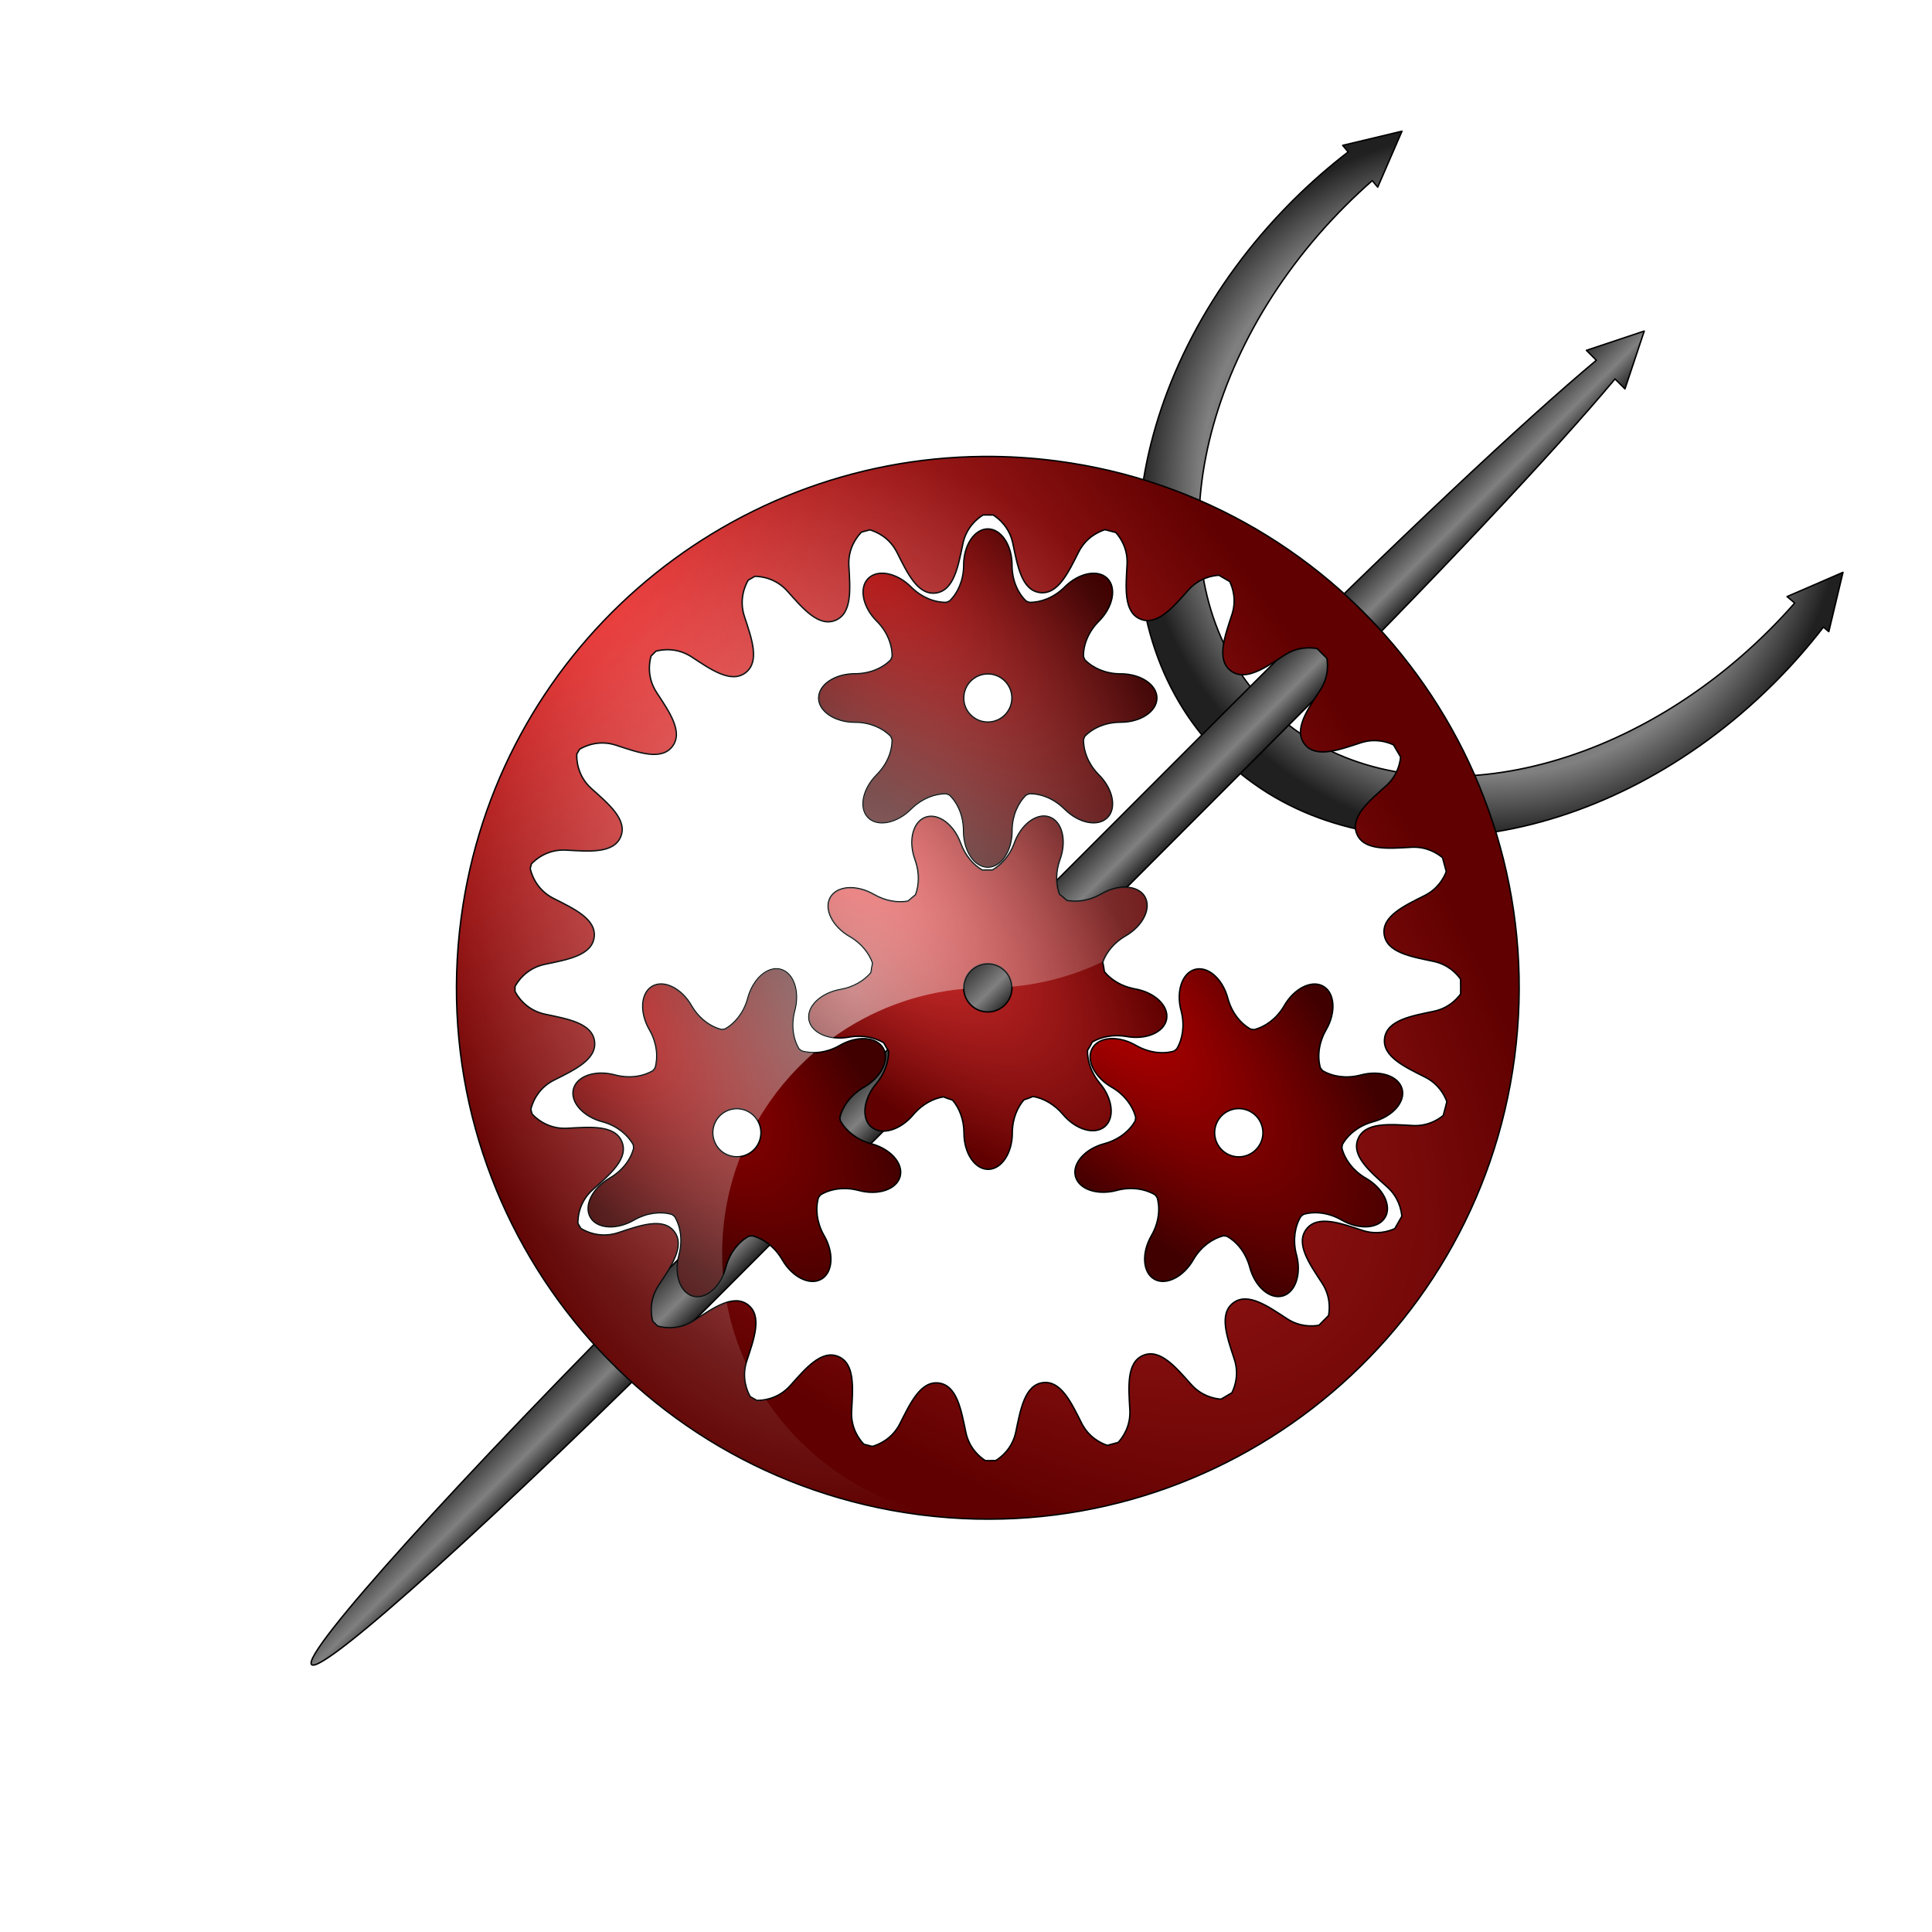 <?xml version="1.0" encoding="UTF-8" standalone="no"?>
<svg
   xmlns:dc="http://purl.org/dc/elements/1.1/"
   xmlns:cc="http://creativecommons.org/ns#"
   xmlns:rdf="http://www.w3.org/1999/02/22-rdf-syntax-ns#"
   xmlns:svg="http://www.w3.org/2000/svg"
   xmlns="http://www.w3.org/2000/svg"
   xmlns:xlink="http://www.w3.org/1999/xlink"
   version="1.0"
   id="svg2"
   height="1417.323"
   width="1417.323">
  <defs
     id="defs4">
    <linearGradient
       id="linearGradient6681">
      <stop
         id="stop6683"
         offset="0"
         style="stop-color:#ffffff;stop-opacity:1;" />
      <stop
         id="stop6685"
         offset="1"
         style="stop-color:#ffffff;stop-opacity:0;" />
    </linearGradient>
    <linearGradient
       id="linearGradient3124">
      <stop
         style="stop-color:#000000;stop-opacity:1;"
         offset="0"
         id="stop3126" />
      <stop
         id="stop3130"
         offset="0.45"
         style="stop-color:#808080;stop-opacity:1;" />
      <stop
         style="stop-color:#202020;stop-opacity:1;"
         offset="1"
         id="stop3128" />
    </linearGradient>
    <linearGradient
       id="linearGradient3090">
      <stop
         id="stop3092"
         offset="0"
         style="stop-color:#000000;stop-opacity:1;" />
      <stop
         style="stop-color:#808080;stop-opacity:1;"
         offset="0.821"
         id="stop3094" />
      <stop
         id="stop3096"
         offset="1"
         style="stop-color:#202020;stop-opacity:1;" />
    </linearGradient>
    <linearGradient
       id="linearGradient3096">
      <stop
         id="stop3098"
         offset="0"
         style="stop-color:#ff4040;stop-opacity:1;" />
      <stop
         id="stop3100"
         offset="1"
         style="stop-color:#600000;stop-opacity:1;" />
    </linearGradient>
    <linearGradient
       id="linearGradient3066">
      <stop
         id="stop3068"
         offset="0"
         style="stop-color:#c00000;stop-opacity:1;" />
      <stop
         id="stop3070"
         offset="1"
         style="stop-color:#400000;stop-opacity:1;" />
    </linearGradient>
    <radialGradient
       r="259.014"
       fy="272.71"
       fx="1028.161"
       cy="272.71"
       cx="1028.161"
       gradientTransform="matrix(1,0,0,1.002,-19.942,-1.698)"
       gradientUnits="userSpaceOnUse"
       id="radialGradient5760"
       xlink:href="#linearGradient3090" />
    <linearGradient
       y2="159.895"
       x2="1102.992"
       y1="198.281"
       x1="1141.378"
       gradientTransform="translate(-19.942,-1.261)"
       gradientUnits="userSpaceOnUse"
       id="linearGradient5762"
       xlink:href="#linearGradient3124" />
    <filter
       color-interpolation-filters="sRGB"
       id="filter3632">
      <feGaussianBlur
         result="result1"
         in="SourceAlpha"
         id="feGaussianBlur3634"
         stdDeviation="16" />
      <feOffset
         result="result2"
         id="feOffset3831"
         dy="16"
         dx="16" />
      <feBlend
         in="SourceGraphic"
         in2="result2"
         id="feBlend3833"
         blend="normal" />
    </filter>
    <radialGradient
       r="389.796"
       fy="34.865"
       fx="34.876"
       cy="34.865"
       cx="34.876"
       gradientTransform="matrix(2.003,2.003,-0.707,0.707,202.28,152.959)"
       gradientUnits="userSpaceOnUse"
       id="radialGradient3648"
       xlink:href="#linearGradient3096" />
    <radialGradient
       r="131.296"
       fy="296.964"
       fx="293.411"
       cy="296.964"
       cx="293.411"
       gradientTransform="matrix(2.008,1.981,-0.693,0.702,122.612,-278.628)"
       gradientUnits="userSpaceOnUse"
       id="radialGradient3650"
       xlink:href="#linearGradient3096" />
    <radialGradient
       r="124.017"
       fy="88.047"
       fx="300.645"
       cy="88.047"
       cx="300.645"
       gradientTransform="matrix(2.009,2.009,-0.707,0.707,-28.365,-365.48)"
       gradientUnits="userSpaceOnUse"
       id="radialGradient3652"
       xlink:href="#linearGradient3066" />
    <radialGradient
       r="120.195"
       fy="411.304"
       fx="120.885"
       cy="411.304"
       cx="120.885"
       gradientTransform="matrix(2,2,-0.707,0.707,382.55,91.297)"
       gradientUnits="userSpaceOnUse"
       id="radialGradient3654"
       xlink:href="#linearGradient3066" />
    <radialGradient
       r="120.199"
       fy="410.765"
       fx="488.585"
       cy="410.765"
       cx="488.585"
       gradientTransform="matrix(2.009,2.009,-0.707,0.707,10.149,-648.587)"
       gradientUnits="userSpaceOnUse"
       id="radialGradient3656"
       xlink:href="#linearGradient3066" />
    <radialGradient
       r="290.749"
       fy="637.772"
       fx="538.751"
       cy="637.772"
       cx="538.751"
       gradientTransform="matrix(1,0,0,1.341,0,-217.252)"
       gradientUnits="userSpaceOnUse"
       id="radialGradient3658"
       xlink:href="#linearGradient6681" />
  </defs>
  <g
     transform="translate(70.866,70.866)"
     id="layer1">
    <g
       style="filter:url(#filter3632)"
       transform="translate(-1.584,-3.13)"
       id="g5756">
      <path
         style="fill:url(#radialGradient5760);fill-opacity:1;fill-rule:nonzero;stroke:#000000;stroke-width:1.063;stroke-linecap:round;stroke-linejoin:round;stroke-miterlimit:4;stroke-opacity:1;stroke-dasharray:none"
         d="m 825.034,483.983 c 99.987,80.925 269.441,54.001 389.881,-65.275 0.495,-0.491 0.987,-0.987 1.48,-1.48 0.489,-0.489 0.973,-0.968 1.458,-1.458 12.536,-12.657 24.038,-25.863 34.516,-39.465 l 3.955,3.337 10.408,-43.509 -41.034,17.788 5.613,4.729 c -5.871,6.695 -12.023,13.26 -18.451,19.689 -110.6,110.6 -263.688,139.356 -352.692,69.849 l -28.284,-28.284 c -69.507,-89.004 -40.751,-242.092 69.849,-352.692 6.421,-6.421 12.979,-12.564 19.666,-18.429 l 4.022,4.773 17.788,-41.034 -43.487,10.386 4.022,4.817 c -13.594,10.472 -26.794,21.965 -39.443,34.493 -0.49,0.486 -0.97,0.97 -1.458,1.458 -0.495,0.496 -0.988,0.983 -1.48,1.48 -119.554,120.726 -146.308,290.718 -64.678,390.61 l 28.351,28.218 z"
         id="path4917" />
      <path
         id="path1339"
         d="m 143.405,1137.505 c 8.724,6.804 138.194,-110.087 289.825,-261.718 3.568,-3.568 7.123,-7.109 10.651,-10.651 L 860.168,448.186 c 106.072,-106.103 195.536,-201.447 239.334,-253.918 l 7.292,7.292 14.142,-42.426 -42.426,14.142 7.292,7.292 c -52.471,43.797 -147.814,133.262 -253.918,239.333 l -416.287,416.95 -10.651,10.651 c -152.226,152.226 -269.436,282.107 -261.63,289.914 0.023,0.023 0.044,0.045 0.066,0.066 0.004,0 0.018,0.019 0.022,0.022 z"
         style="fill:url(#linearGradient5762);fill-opacity:1;stroke:#000000;stroke-width:1.063;stroke-linecap:round;stroke-linejoin:round;stroke-miterlimit:4;stroke-opacity:1;stroke-dasharray:none" />
    </g>
    <g
       style="filter:url(#filter3632)"
       id="g3638">
      <path
         style="fill:url(#radialGradient3648);fill-opacity:1;fill-rule:nonzero;stroke:#000000;stroke-width:1.063;stroke-linecap:round;stroke-linejoin:round;stroke-miterlimit:4;stroke-opacity:1;stroke-dasharray:none"
         d="m 634.192,248.005 c -191.232,1.583 -357.143,143.96 -382.812,338.938 -28.083,213.309 122.254,409.199 335.562,437.281 0.833,0.11 1.636,0.208 2.469,0.312 212.338,26.586 406.84,-123.368 434.812,-335.844 28.083,-213.309 -122.222,-409.261 -335.531,-437.344 -18.331,-2.413 -36.521,-3.493 -54.5,-3.344 z m 1.375,42.906 c 0.747,-0.005 1.471,0 2.219,0 1.338,0 2.666,0.016 4,0.031 4.21,2.698 11.93,9.072 14.375,20.781 3.424,16.4 6.449,34.339 19.781,36.094 13.332,1.755 20.944,-14.795 28.5,-29.75 5.425,-10.737 14.605,-14.881 19.344,-16.375 2.665,0.68 5.329,1.352 7.969,2.094 0.007,0.008 -0.007,0.024 0,0.031 3.399,3.835 8.869,11.863 8.219,23.469 -0.938,16.727 -2.673,34.854 9.75,40 12.423,5.146 24.081,-8.854 35.25,-21.344 7.725,-8.638 17.219,-10.491 22.344,-10.812 0.008,0.004 0.023,-0.004 0.031,0 2.671,1.501 5.31,3.056 7.938,4.625 2.259,4.737 5.092,13.647 1.594,24.281 -5.235,15.915 -11.574,32.97 -0.906,41.156 10.668,8.186 25.542,-2.327 39.562,-11.5 9.373,-6.133 18.687,-5.705 23.844,-4.75 0.011,0.002 0.021,-0.002 0.031,0 2.412,2.342 4.782,4.715 7.125,7.125 0.881,5.247 1.061,14.276 -4.875,23.344 -9.176,14.018 -19.717,28.863 -11.531,39.531 8.186,10.668 25.27,4.357 41.188,-0.875 10.506,-3.453 19.312,-0.741 24.094,1.5 0.008,0.004 0.023,-0.004 0.031,0 1.772,2.951 3.501,5.93 5.188,8.938 0.004,0.008 -0.004,0.023 0,0.031 -0.529,5.314 -2.711,13.998 -10.719,21.156 -12.491,11.165 -26.521,22.795 -21.375,35.219 5.146,12.423 23.302,10.715 40.031,9.781 10.964,-0.612 18.752,4.225 22.812,7.625 0.969,3.389 1.882,6.788 2.75,10.219 0.002,0.01 -0.002,0.021 0,0.031 -1.918,5.002 -6.293,12.709 -15.781,17.5 -14.955,7.552 -31.536,15.137 -29.781,28.469 1.755,13.332 19.724,16.416 36.125,19.844 10.604,2.216 16.85,8.728 19.938,13.062 0.038,2.11 0.062,4.224 0.062,6.344 0,1.527 -0.011,3.04 -0.031,4.562 -3.177,4.328 -9.386,10.537 -19.688,12.688 -16.4,3.424 -34.339,6.481 -36.094,19.812 -1.755,13.332 14.795,20.944 29.75,28.5 9.765,4.933 14.106,12.96 15.938,17.938 -0.848,3.427 -1.738,6.832 -2.688,10.219 -4.146,3.378 -11.804,7.941 -22.469,7.344 -16.727,-0.938 -34.854,-2.642 -40,9.781 -5.146,12.423 8.854,24.05 21.344,35.219 8.207,7.339 10.315,16.293 10.781,21.562 -1.688,3.05 -3.412,6.07 -5.188,9.062 -4.873,2.197 -13.5,4.664 -23.688,1.312 -15.915,-5.235 -32.97,-11.574 -41.156,-0.906 -8.186,10.668 2.327,25.511 11.5,39.531 6.092,9.311 5.722,18.599 4.781,23.781 -0.002,0.011 0.002,0.021 0,0.031 -2.333,2.425 -4.692,4.799 -7.094,7.156 -0.005,0.005 -0.026,-0.005 -0.031,0 -5.24,0.893 -14.283,1.139 -23.375,-4.812 -14.018,-9.176 -28.863,-19.717 -39.531,-11.531 -10.668,8.186 -4.357,25.27 0.875,41.188 3.604,10.965 0.501,20.074 -1.781,24.688 -2.637,1.593 -5.287,3.163 -7.969,4.688 -5.22,-0.401 -14.38,-2.397 -21.875,-10.781 -11.165,-12.491 -22.764,-26.521 -35.188,-21.375 -12.423,5.146 -10.746,23.271 -9.812,40 0.672,12.03 -5.21,20.218 -8.562,23.875 -2.632,0.754 -5.28,1.463 -7.938,2.156 -0.01,0.003 -0.022,-0.003 -0.031,0 -4.855,-1.621 -13.596,-5.858 -18.844,-16.25 -7.552,-14.955 -15.137,-31.505 -28.469,-29.75 -13.332,1.755 -16.385,19.724 -19.812,36.125 -2.524,12.076 -10.647,18.487 -14.75,21.031 -1.935,0.032 -3.87,0.062 -5.812,0.062 -0.592,0 -1.19,0.003 -1.781,0 -4.201,-2.695 -11.897,-9.093 -14.344,-20.812 -3.424,-16.4 -6.481,-34.37 -19.812,-36.125 -13.332,-1.755 -20.944,14.795 -28.5,29.75 -5.835,11.55 -15.986,15.544 -20.312,16.75 -2.082,-0.523 -4.152,-1.064 -6.219,-1.625 -0.01,-0.01 -0.022,-0.021 -0.031,-0.031 -3.263,-3.432 -9.638,-11.811 -8.938,-24.312 0.937,-16.727 2.642,-34.854 -9.781,-40 -12.423,-5.146 -24.05,8.886 -35.219,21.375 -9.002,10.067 -20.436,10.896 -24.531,10.844 -1.617,-0.908 -3.243,-1.817 -4.844,-2.75 -0.006,-0.011 -0.025,-0.02 -0.031,-0.031 -2.22,-3.939 -6.56,-13.908 -2.531,-26.156 5.235,-15.915 11.606,-33.002 0.938,-41.188 -10.668,-8.186 -25.542,2.358 -39.562,11.531 -11.585,7.58 -23.123,5.135 -26.781,4.062 -0.005,-0.005 -0.026,0.005 -0.031,0 -1.198,-1.171 -2.381,-2.375 -3.562,-3.562 -1.12,-4.153 -3.024,-15.186 4.219,-26.25 9.176,-14.018 19.717,-28.863 11.531,-39.531 -8.186,-10.668 -25.27,-4.326 -41.188,0.906 -13.679,4.496 -24.508,-1.455 -27.281,-3.219 -0.007,-0.012 -0.024,-0.019 -0.031,-0.031 -0.708,-1.194 -1.431,-2.39 -2.125,-3.594 -0.094,-3.811 0.526,-15.559 10.844,-24.781 12.491,-11.165 26.521,-22.795 21.375,-35.219 -5.146,-12.423 -23.271,-10.746 -40,-9.812 -15.161,0.846 -24.242,-8.703 -25.812,-10.5 -0.009,-0.01 -0.023,-0.021 -0.031,-0.031 -0.311,-1.124 -0.607,-2.246 -0.906,-3.375 0.77,-3.376 4.275,-15.027 16.969,-21.438 14.955,-7.552 31.505,-15.137 29.75,-28.469 -1.755,-13.332 -19.724,-16.416 -36.125,-19.844 -14.771,-3.087 -21.08,-14.536 -22.188,-16.781 -0.007,-0.883 0,-1.771 0,-2.656 0,-0.325 -9e-4,-0.644 0,-0.969 1.667,-3.133 8.069,-13.392 21.906,-16.281 16.4,-3.424 34.37,-6.449 36.125,-19.781 1.755,-13.332 -14.795,-20.944 -29.75,-28.5 -13.553,-6.847 -16.662,-19.658 -17.125,-22 0.296,-1.137 0.599,-2.273 0.906,-3.406 2.324,-2.505 11.193,-10.892 25.438,-10.094 16.727,0.938 34.854,2.642 40,-9.781 5.146,-12.423 -8.886,-24.081 -21.375,-35.25 -10.965,-9.805 -10.971,-22.461 -10.812,-25.406 0.679,-1.191 1.37,-2.381 2.062,-3.562 0.003,-0.005 0.029,0.005 0.031,0 3.349,-2.024 13.777,-7.225 26.812,-2.938 15.915,5.235 33.002,11.574 41.188,0.906 8.186,-10.668 -2.358,-25.542 -11.531,-39.562 -7.597,-11.611 -5.131,-23.157 -4.062,-26.781 1.176,-1.194 2.369,-2.386 3.562,-3.562 4.153,-1.12 15.186,-3.024 26.25,4.219 14.018,9.176 28.863,19.717 39.531,11.531 10.668,-8.186 4.357,-25.27 -0.875,-41.188 -4.21,-12.808 0.725,-23.119 2.812,-26.656 1.612,-0.95 3.246,-1.888 4.875,-2.812 4.5,0.043 15.297,1.243 23.906,10.875 11.165,12.491 22.795,26.521 35.219,21.375 12.423,-5.146 10.746,-23.302 9.812,-40.031 -0.723,-12.95 6.144,-21.47 9.281,-24.656 2.055,-0.569 4.118,-1.124 6.188,-1.656 4.55,1.338 14.238,5.368 19.875,16.531 7.552,14.955 15.137,31.536 28.469,29.781 13.332,-1.755 16.416,-19.724 19.844,-36.125 2.531,-12.108 10.689,-18.532 14.781,-21.062 0.008,-0.005 0.023,0.005 0.031,0 0.429,-0.004 0.852,-0.029 1.281,-0.031 z"
         id="path4055" />
      <path
         style="fill:url(#radialGradient3650);fill-opacity:1;fill-rule:nonzero;stroke:#000000;stroke-width:1.063;stroke-linecap:round;stroke-linejoin:round;stroke-miterlimit:4;stroke-opacity:1;stroke-dasharray:none"
         d="m 678.036,511.88 c -8.012,0.536 -16.531,8.291 -20.656,19.625 -0.02,0.054 -0.341,0.961 -0.344,0.969 -3.357,8.561 -9.235,15.224 -15.969,19 -1.668,-0.063 -3.34,-0.065 -5,-0.031 -0.739,0.015 -1.482,0.059 -2.219,0.094 -0.007,-0.004 -0.024,0.004 -0.031,0 -6.817,-3.908 -12.671,-10.813 -15.938,-19.625 -0.009,-0.026 -0.075,-0.199 -0.094,-0.25 -5.017,-13.784 -16.56,-22.251 -25.75,-18.906 -0.108,0.039 -0.206,0.083 -0.312,0.125 -8.947,3.549 -12.208,17.284 -7.25,30.906 0.02,0.054 0.341,0.961 0.344,0.969 2.937,8.731 2.745,17.616 0,24.844 -0.003,0.008 0.003,0.024 0,0.031 -1.887,1.464 -3.733,3.002 -5.5,4.625 -7.739,1.395 -16.668,-0.095 -24.844,-4.75 -0.024,-0.014 -0.172,-0.098 -0.219,-0.125 -12.703,-7.334 -26.985,-6.438 -31.875,2.031 -0.057,0.099 -0.133,0.212 -0.188,0.312 -4.573,8.47 1.79,21.096 14.344,28.344 0.05,0.029 0.868,0.496 0.875,0.5 7.862,4.801 13.426,11.761 15.969,19.062 -0.509,2.353 -0.912,4.706 -1.219,7.062 -0.002,0.012 -0.03,0.019 -0.031,0.031 -5.033,6.029 -12.822,10.626 -22.062,12.312 -0.028,0.005 -0.197,0.022 -0.25,0.031 -14.445,2.547 -24.792,12.432 -23.094,22.062 0.02,0.113 0.008,0.232 0.031,0.344 1.941,9.428 14.943,15.017 29.219,12.5 0.056,-0.01 0.992,-0.186 1,-0.188 9.109,-1.376 17.828,0.385 24.469,4.344 1.117,2.117 2.335,4.199 3.625,6.219 0.03,7.864 -2.996,16.413 -9,23.656 -0.018,0.021 -0.153,0.146 -0.188,0.188 -9.429,11.236 -10.992,25.464 -3.5,31.75 0.088,0.074 0.192,0.148 0.281,0.219 7.547,5.974 21.057,1.917 30.375,-9.188 0.037,-0.044 0.651,-0.775 0.656,-0.781 6.093,-6.909 13.899,-11.17 21.531,-12.406 0.996,0.405 2.012,0.785 3.031,1.156 1.244,0.453 2.5,0.858 3.75,1.25 0.003,8.8e-4 -0.003,0.03 0,0.031 5.069,6.004 8.256,14.477 8.312,23.875 -1.9e-4,0.028 0,0.227 0,0.281 -2e-5,14.668 7.939,26.562 17.719,26.562 0.115,3e-5 0.23,0.003 0.344,0 9.621,-0.274 17.375,-12.066 17.375,-26.562 -2e-5,-0.057 2e-4,-1.023 0,-1.031 0.227,-9.226 3.464,-17.52 8.531,-23.375 2.264,-0.732 4.494,-1.555 6.688,-2.469 0.011,0.002 0.02,-0.002 0.031,0 7.75,1.336 15.629,5.798 21.719,12.969 0.018,0.022 0.153,0.146 0.188,0.188 9.429,11.237 23.165,15.255 30.656,8.969 0.088,-0.074 0.165,-0.143 0.25,-0.219 7.194,-6.395 5.537,-20.395 -3.781,-31.5 -0.037,-0.044 -0.651,-0.806 -0.656,-0.812 -5.738,-7.19 -8.568,-15.591 -8.469,-23.312 1.5e-4,-0.011 -1.6e-4,-0.02 0,-0.031 1.266,-2.017 2.454,-4.106 3.562,-6.25 0.002,-0.004 0.029,0.004 0.031,0 6.792,-3.948 15.674,-5.608 24.938,-4.031 0.028,0.005 0.228,0.053 0.281,0.062 14.445,2.547 27.552,-3.213 29.25,-12.844 0.02,-0.113 0.015,-0.231 0.031,-0.344 1.4,-9.523 -8.88,-19.201 -23.156,-21.719 -0.056,-0.01 -0.992,-0.186 -1,-0.188 -9.03,-1.822 -16.613,-6.446 -21.5,-12.438 -0.009,-0.011 -0.023,-0.021 -0.031,-0.031 -0.33,-2.363 -0.728,-4.713 -1.25,-7.031 -0.002,-0.01 0.002,-0.021 0,-0.031 2.661,-7.4 8.412,-14.373 16.531,-19.125 0.025,-0.014 0.172,-0.098 0.219,-0.125 12.703,-7.334 19.046,-20.156 14.156,-28.625 -0.057,-0.099 -0.096,-0.215 -0.156,-0.312 -5.048,-8.195 -19.165,-8.998 -31.719,-1.75 -0.05,0.029 -0.868,0.496 -0.875,0.5 -8.089,4.409 -16.874,5.761 -24.469,4.312 -1.771,-1.605 -3.616,-3.131 -5.531,-4.594 -0.005,-0.004 0.005,-0.028 0,-0.031 -2.718,-7.38 -2.79,-16.422 0.375,-25.281 0.01,-0.026 0.075,-0.199 0.094,-0.25 5.017,-13.784 1.627,-27.686 -7.562,-31.031 -0.108,-0.039 -0.235,-0.089 -0.344,-0.125 -1.534,-0.509 -3.133,-0.702 -4.75,-0.594 z m -41.031,108.188 c 0.149,-0.007 0.287,0.003 0.438,0 0.114,-0.002 0.229,0 0.344,0 9.78,-1e-5 17.719,7.939 17.719,17.719 10e-6,9.78 -7.939,17.719 -17.719,17.719 -9.78,10e-6 -17.719,-7.939 -17.719,-17.719 -1e-5,-9.514 7.525,-17.304 16.938,-17.719 z"
         id="path1415" />
      <path
         style="fill:url(#radialGradient3652);fill-opacity:1;fill-rule:nonzero;stroke:#000000;stroke-width:1.063;stroke-linecap:round;stroke-linejoin:round;stroke-miterlimit:4;stroke-opacity:1;stroke-dasharray:none"
         d="m 513.777,425.74 c 0.451,9.517 12.211,17.156 26.594,17.156 0.057,0 1.023,2.1e-4 1.031,10e-6 10.269,0.252 19.37,4.264 25.25,10.344 0.01,0.011 0.021,0.021 0.031,0.031 0.312,0.789 0.631,1.568 0.969,2.344 0.162,8.686 -3.666,18.202 -11.125,25.75 -0.02,0.02 -0.118,0.149 -0.156,0.187 -10.372,10.372 -13.196,24.397 -6.281,31.313 0.081,0.081 0.167,0.172 0.25,0.25 6.997,6.609 20.812,3.75 31.063,-6.5 0.041,-0.041 0.744,-0.713 0.75,-0.719 7.465,-7.107 16.77,-10.73 25.25,-10.562 0.776,0.337 1.554,0.657 2.344,0.969 6.247,6.028 10.249,15.46 10.313,26.062 -1.7e-4,0.028 10e-6,0.227 0,0.281 10e-6,14.668 7.939,26.562 17.719,26.562 0.115,0 0.23,0.003 0.344,0 9.621,-0.274 17.375,-12.066 17.375,-26.562 0,-0.057 2.2e-4,-1.023 10e-6,-1.031 0.253,-10.31 4.286,-19.466 10.406,-25.344 0.764,-0.303 1.53,-0.611 2.281,-0.938 8.695,-0.173 18.223,3.656 25.781,11.125 0.02,0.02 0.149,0.149 0.188,0.187 10.372,10.372 24.397,13.165 31.312,6.25 0.081,-0.081 0.172,-0.167 0.25,-0.25 6.609,-6.997 3.75,-20.812 -6.5,-31.062 -0.041,-0.041 -0.713,-0.744 -0.719,-0.75 -7.115,-7.473 -10.738,-16.793 -10.562,-25.281 0.329,-0.759 0.632,-1.509 0.937,-2.281 6.027,-6.266 15.473,-10.28 26.094,-10.344 0.028,1.6e-4 0.227,-1e-5 0.281,-1e-5 14.668,1e-5 26.562,-7.939 26.562,-17.719 0,-0.115 0.003,-0.23 0,-0.344 -0.275,-9.621 -12.066,-17.375 -26.562,-17.375 -0.057,2e-5 -1.023,-1.7e-4 -1.031,2e-5 -10.31,-0.253 -19.466,-4.286 -25.344,-10.406 -0.302,-0.764 -0.611,-1.53 -0.937,-2.281 -0.173,-8.695 3.656,-18.223 11.125,-25.781 0.02,-0.02 0.149,-0.149 0.188,-0.187 10.372,-10.372 13.165,-24.397 6.25,-31.313 -0.081,-0.081 -0.167,-0.172 -0.25,-0.25 -6.997,-6.609 -20.812,-3.75 -31.062,6.5 -0.041,0.041 -0.713,0.713 -0.719,0.719 -7.469,7.111 -16.797,10.734 -25.281,10.563 -0.752,-0.326 -1.517,-0.635 -2.281,-0.938 -6.271,-6.026 -10.312,-15.468 -10.375,-26.094 1.6e-4,-0.028 -10e-6,-0.227 0,-0.281 1e-5,-14.668 -7.939,-26.562 -17.719,-26.563 -0.115,10e-6 -0.23,-0.003 -0.344,2e-5 -9.621,0.275 -17.375,12.066 -17.375,26.562 -10e-6,0.057 -2e-4,1.023 0,1.031 -0.253,10.31 -4.286,19.466 -10.406,25.344 -0.762,0.302 -1.5,0.612 -2.25,0.938 -8.699,0.178 -18.25,-3.652 -25.812,-11.125 -0.02,-0.02 -0.149,-0.149 -0.188,-0.187 -10.372,-10.372 -24.397,-13.165 -31.312,-6.25 -0.081,0.081 -0.172,0.167 -0.25,0.25 -6.609,6.997 -3.75,20.812 6.5,31.062 0.041,0.041 0.744,0.744 0.75,0.75 7.107,7.465 10.698,16.77 10.531,25.25 -0.33,0.761 -0.631,1.539 -0.938,2.313 -6.027,6.266 -15.473,10.28 -26.094,10.344 -0.028,-1.6e-4 -0.196,0 -0.25,0 -14.668,2e-5 -26.594,7.939 -26.594,17.719 -2e-5,0.115 -0.003,0.23 0,0.344 0.002,0.075 -0.004,0.144 0,0.219 z m 106.312,0.594 c -0.005,-0.073 0.004,-0.146 10e-6,-0.219 -0.015,-0.302 0,-0.632 -10e-6,-0.937 0,-9.78 7.939,-17.719 17.719,-17.719 9.78,0 17.719,7.939 17.719,17.719 3e-5,9.78 -7.939,17.719 -17.719,17.719 -9.4,-10e-6 -17.135,-7.309 -17.719,-16.563 z"
         id="path1338" />
      <path
         id="path1409"
         d="m 346.552,806.58 c 5.149,8.017 19.153,8.752 31.609,1.561 0.05,-0.029 0.886,-0.511 0.893,-0.516 9.019,-4.916 18.907,-5.992 27.039,-3.667 0.014,0.004 0.029,0.007 0.043,0.011 0.665,0.527 1.33,1.042 2.011,1.545 4.483,7.441 5.926,17.596 3.24,27.863 -0.007,0.027 -0.028,0.188 -0.042,0.24 -3.796,14.168 0.77,27.727 10.217,30.258 0.111,0.03 0.23,0.065 0.342,0.091 9.365,2.225 19.899,-7.158 23.651,-21.16 0.015,-0.055 0.288,-0.99 0.29,-0.997 2.912,-9.887 9.158,-17.677 16.586,-21.772 0.841,-0.096 1.674,-0.208 2.514,-0.333 8.424,2.097 16.606,8.265 21.962,17.415 0.014,0.025 0.114,0.197 0.141,0.244 7.334,12.703 20.157,19.034 28.626,14.144 0.099,-0.057 0.201,-0.112 0.298,-0.172 8.195,-5.048 9.014,-19.137 1.766,-31.691 -0.029,-0.05 -0.511,-0.886 -0.516,-0.893 -4.935,-9.055 -6.021,-19.001 -3.66,-27.151 0.51,-0.644 1.019,-1.294 1.507,-1.953 7.444,-4.497 17.61,-5.945 27.89,-3.256 0.027,0.007 0.204,0.055 0.256,0.069 14.168,3.796 27.711,-0.797 30.242,-10.244 0.03,-0.111 0.065,-0.23 0.091,-0.342 2.225,-9.365 -7.158,-19.899 -21.16,-23.651 -0.055,-0.015 -0.99,-0.288 -0.997,-0.29 -9.898,-2.915 -17.696,-9.174 -21.788,-16.613 -0.094,-0.822 -0.207,-1.623 -0.329,-2.444 2.086,-8.439 8.26,-16.64 17.426,-22.005 0.025,-0.014 0.197,-0.114 0.244,-0.141 12.703,-7.334 19.034,-20.157 14.144,-28.626 -0.057,-0.099 -0.112,-0.201 -0.172,-0.298 -5.048,-8.195 -19.137,-9.014 -31.691,-1.766 -0.05,0.029 -0.886,0.511 -0.893,0.516 -9.055,4.935 -19.001,6.021 -27.151,3.66 -0.644,-0.51 -1.294,-1.019 -1.953,-1.507 -4.497,-7.444 -5.945,-17.61 -3.256,-27.89 0.007,-0.027 0.055,-0.204 0.069,-0.256 3.796,-14.168 -0.797,-27.711 -10.244,-30.242 -0.111,-0.03 -0.23,-0.065 -0.342,-0.091 -9.365,-2.225 -19.899,7.158 -23.651,21.16 -0.015,0.055 -0.261,0.974 -0.263,0.982 -2.913,9.893 -9.18,17.695 -16.613,21.788 -0.814,0.093 -1.632,0.209 -2.444,0.329 -8.444,-2.083 -16.664,-8.24 -22.032,-17.41 -0.014,-0.025 -0.114,-0.197 -0.141,-0.244 -7.334,-12.703 -20.157,-19.034 -28.626,-14.144 -0.099,0.057 -0.201,0.112 -0.298,0.172 -8.195,5.048 -9.014,19.137 -1.766,31.691 0.029,0.05 0.511,0.886 0.516,0.893 4.935,9.055 6.021,19.001 3.66,27.151 -0.509,0.642 -0.993,1.28 -1.48,1.937 -7.445,4.503 -17.631,5.962 -27.917,3.272 -0.027,-0.007 -0.204,-0.055 -0.256,-0.069 -14.168,-3.796 -27.711,0.797 -30.242,10.244 -0.03,0.111 -0.065,0.23 -0.091,0.342 -2.225,9.365 7.158,19.899 21.16,23.651 0.055,0.015 1.017,0.273 1.025,0.275 9.887,2.912 17.65,9.174 21.745,16.602 0.094,0.824 0.223,1.649 0.344,2.471 -2.086,8.439 -8.26,16.64 -17.426,22.005 -0.025,0.014 -0.17,0.098 -0.216,0.125 -12.703,7.334 -19.061,20.172 -14.171,28.642 0.057,0.099 0.112,0.201 0.172,0.298 0.039,0.064 0.069,0.126 0.109,0.189 z m 92.366,-52.642 c -0.04,-0.061 -0.07,-0.128 -0.109,-0.189 -0.164,-0.254 -0.316,-0.547 -0.469,-0.812 -4.89,-8.469 -1.984,-19.314 6.486,-24.204 8.469,-4.89 19.314,-1.984 24.204,6.486 4.89,8.469 1.984,19.314 -6.486,24.204 -8.141,4.7 -18.494,2.237 -23.626,-5.484 z"
         style="fill:url(#radialGradient3654);fill-opacity:1;fill-rule:nonzero;stroke:#000000;stroke-width:1.063;stroke-linecap:round;stroke-linejoin:round;stroke-miterlimit:4;stroke-opacity:1;stroke-dasharray:none" />
      <path
         style="fill:url(#radialGradient3656);fill-opacity:1;fill-rule:nonzero;stroke:#000000;stroke-width:1.063;stroke-linecap:round;stroke-linejoin:round;stroke-miterlimit:4;stroke-opacity:1;stroke-dasharray:none"
         d="m 929.589,805.628 c 4.368,-8.467 -1.997,-20.963 -14.453,-28.155 -0.05,-0.029 -0.886,-0.512 -0.893,-0.516 -8.767,-5.353 -14.643,-13.378 -16.695,-21.583 -0.004,-0.014 -0.008,-0.028 -0.011,-0.043 0.124,-0.84 0.237,-1.673 0.333,-2.514 4.203,-7.603 12.276,-13.93 22.51,-16.738 0.027,-0.007 0.177,-0.07 0.229,-0.084 14.168,-3.796 23.627,-14.53 21.096,-23.977 -0.03,-0.111 -0.059,-0.232 -0.091,-0.342 -2.755,-9.223 -16.149,-13.654 -30.151,-9.902 -0.055,0.015 -1.001,0.245 -1.009,0.247 -10.018,2.422 -19.888,0.907 -27.148,-3.478 -0.504,-0.68 -1.018,-1.346 -1.545,-2.011 -2.396,-8.344 -1.146,-18.514 4.1,-27.727 0.014,-0.024 0.114,-0.197 0.141,-0.244 7.334,-12.703 6.406,-26.973 -2.064,-31.863 -0.099,-0.057 -0.197,-0.118 -0.298,-0.172 -8.47,-4.573 -21.08,1.762 -28.328,14.316 -0.029,0.05 -0.512,0.886 -0.516,0.893 -5.374,8.802 -13.445,14.715 -21.684,16.745 -0.813,-0.12 -1.63,-0.236 -2.444,-0.329 -7.617,-4.198 -13.953,-12.278 -16.765,-22.525 -0.007,-0.027 -0.055,-0.204 -0.069,-0.256 -3.796,-14.168 -14.546,-23.6 -23.992,-21.069 -0.111,0.03 -0.232,0.059 -0.342,0.091 -9.223,2.755 -13.654,16.149 -9.902,30.151 0.015,0.055 0.245,1.001 0.247,1.009 2.425,10.03 0.903,19.913 -3.493,27.175 -0.665,0.493 -1.302,0.991 -1.953,1.507 -8.352,2.413 -18.54,1.166 -27.77,-4.089 -0.024,-0.014 -0.197,-0.114 -0.244,-0.141 -12.703,-7.334 -26.973,-6.406 -31.863,2.064 -0.057,0.099 -0.118,0.197 -0.172,0.298 -4.573,8.47 1.762,21.08 14.316,28.328 0.05,0.029 0.886,0.512 0.893,0.516 8.802,5.374 14.715,13.445 16.745,21.684 -0.12,0.813 -0.235,1.63 -0.329,2.444 -4.198,7.617 -12.278,13.953 -22.525,16.765 -0.027,0.007 -0.204,0.055 -0.256,0.069 -14.168,3.796 -23.6,14.546 -21.069,23.992 0.03,0.111 0.059,0.232 0.091,0.342 2.755,9.223 16.149,13.654 30.151,9.902 0.055,-0.015 0.974,-0.261 0.982,-0.263 10.024,-2.423 19.914,-0.897 27.175,3.493 0.488,0.658 0.997,1.309 1.507,1.953 2.418,8.354 1.196,18.552 -4.062,27.785 -0.014,0.024 -0.114,0.197 -0.141,0.244 -7.334,12.703 -6.406,26.973 2.064,31.863 0.099,0.057 0.197,0.118 0.298,0.172 8.47,4.573 21.08,-1.762 28.328,-14.316 0.029,-0.05 0.512,-0.886 0.516,-0.893 5.374,-8.802 13.445,-14.715 21.684,-16.745 0.811,0.12 1.605,0.22 2.417,0.313 7.622,4.196 13.979,12.288 16.792,22.541 0.007,0.027 0.055,0.204 0.069,0.256 3.796,14.168 14.546,23.6 23.992,21.069 0.111,-0.03 0.232,-0.059 0.342,-0.091 9.223,-2.755 13.654,-16.149 9.902,-30.151 -0.015,-0.055 -0.272,-1.017 -0.275,-1.025 -2.422,-10.018 -0.88,-19.872 3.505,-27.133 0.666,-0.494 1.317,-1.017 1.968,-1.534 8.352,-2.413 18.54,-1.166 27.77,4.089 0.024,0.014 0.17,0.098 0.216,0.125 12.703,7.334 27,6.421 31.89,-2.048 0.057,-0.099 0.118,-0.197 0.172,-0.298 0.036,-0.066 0.075,-0.123 0.109,-0.189 z m -91.772,-53.67 c -0.032,0.065 -0.076,0.124 -0.109,0.189 -0.138,0.269 -0.316,0.547 -0.469,0.812 -4.89,8.469 -15.735,11.375 -24.204,6.486 -8.469,-4.89 -11.375,-15.735 -6.486,-24.204 4.89,-8.469 15.735,-11.375 24.204,-6.486 8.141,4.7 11.185,14.897 7.064,23.203 z"
         id="path1411" />
      <path
         style="opacity:0.5;fill:url(#radialGradient3658);fill-opacity:1;fill-rule:nonzero;stroke:none"
         d="m 634.188,248 c -191.232,1.583 -357.143,143.96 -382.812,338.938 -28.083,213.309 122.254,409.199 335.562,437.281 0.833,0.11 1.636,0.208 2.469,0.312 17.004,2.129 48.795,3.031 48.375,3.031 -67.996,0 -127.881,-34.888 -162.75,-87.719 -2.871,0.58 -5.263,0.675 -6.719,0.656 -1.617,-0.908 -3.243,-1.817 -4.844,-2.75 -0.003,-0.003 -0.029,-0.029 -0.031,-0.031 -2.11,-3.743 -6.127,-12.927 -3.062,-24.344 -6.432,-14.111 -11.266,-29.112 -14.188,-44.781 -7.621,2.389 -15.9,8.074 -23.906,13.312 -11.585,7.58 -23.123,5.135 -26.781,4.062 -0.002,3.2e-4 -0.024,10e-5 -0.031,0 -1.198,-1.171 -2.381,-2.375 -3.562,-3.562 -1.12,-4.153 -3.024,-15.186 4.219,-26.25 9.176,-14.018 19.717,-28.863 11.531,-39.531 -8.186,-10.668 -25.27,-4.326 -41.188,0.906 -13.679,4.496 -24.508,-1.455 -27.281,-3.219 -0.003,-0.002 -0.029,-0.029 -0.031,-0.031 -0.708,-1.194 -1.431,-2.39 -2.125,-3.594 -0.094,-3.811 0.526,-15.559 10.844,-24.781 12.491,-11.165 26.521,-22.795 21.375,-35.219 -5.146,-12.423 -23.271,-10.746 -40,-9.812 -15.161,0.846 -24.242,-8.703 -25.812,-10.5 -0.003,-0.003 -0.029,-0.029 -0.031,-0.031 -0.311,-1.124 -0.607,-2.246 -0.906,-3.375 0.77,-3.376 4.275,-15.027 16.969,-21.438 14.955,-7.552 31.505,-15.137 29.75,-28.469 -1.755,-13.332 -19.724,-16.416 -36.125,-19.844 -14.771,-3.087 -21.08,-14.536 -22.188,-16.781 -0.007,-0.883 0,-1.771 0,-2.656 0,-0.325 -9e-4,-0.644 0,-0.969 1.667,-3.133 8.069,-13.392 21.906,-16.281 16.4,-3.424 34.37,-6.449 36.125,-19.781 1.755,-13.332 -14.795,-20.944 -29.75,-28.5 -13.553,-6.847 -16.662,-19.658 -17.125,-22 0.296,-1.137 0.599,-2.273 0.906,-3.406 2.324,-2.505 11.193,-10.892 25.438,-10.094 16.727,0.937 34.854,2.642 40,-9.781 5.146,-12.423 -8.886,-24.081 -21.375,-35.25 -10.965,-9.805 -10.971,-22.461 -10.812,-25.406 0.679,-1.191 1.37,-2.381 2.062,-3.562 0.007,-9e-5 0.029,-2.9e-4 0.031,0 3.349,-2.024 13.777,-7.225 26.812,-2.938 15.915,5.235 33.002,11.574 41.188,0.906 8.186,-10.668 -2.358,-25.542 -11.531,-39.562 -7.597,-11.611 -5.131,-23.157 -4.062,-26.781 1.176,-1.194 2.369,-2.386 3.562,-3.562 4.153,-1.12 15.186,-3.024 26.25,4.219 14.018,9.176 28.863,19.717 39.531,11.531 10.668,-8.186 4.357,-25.27 -0.875,-41.188 -4.21,-12.808 0.725,-23.119 2.812,-26.656 1.612,-0.95 3.246,-1.888 4.875,-2.812 4.5,0.043 15.297,1.243 23.906,10.875 11.165,12.491 22.795,26.521 35.219,21.375 12.423,-5.146 10.746,-23.302 9.812,-40.031 -0.723,-12.95 6.144,-21.47 9.281,-24.656 2.055,-0.569 4.118,-1.124 6.188,-1.656 4.55,1.338 14.238,5.368 19.875,16.531 7.552,14.955 15.137,31.536 28.469,29.781 13.332,-1.755 16.416,-19.724 19.844,-36.125 2.531,-12.108 10.689,-18.532 14.781,-21.062 0.007,-1e-4 0.03,-3.2e-4 0.031,0 0.268,-0.003 0.546,-0.023 0.812,-0.031 0.16,-0.005 0.308,10e-4 0.469,0 0.747,-0.005 1.471,0 2.219,0 1.338,0 2.666,0.016 4,0.031 4.21,2.698 11.93,9.072 14.375,20.781 3.424,16.4 6.449,34.339 19.781,36.094 13.332,1.755 20.944,-14.795 28.5,-29.75 5.425,-10.737 14.605,-14.881 19.344,-16.375 2.665,0.68 5.329,1.352 7.969,2.094 7e-5,0.004 2e-5,0.028 0,0.031 3.399,3.835 8.869,11.863 8.219,23.469 -0.938,16.727 -2.673,34.854 9.75,40 12.423,5.146 24.081,-8.854 35.25,-21.344 5.108,-5.713 10.994,-8.453 15.875,-9.75 -33.977,-51.777 -91.921,-86.422 -158.031,-88.094 8.747,0.111 2.851,-0.189 -8.625,-0.094 z m 2.688,53.188 c -9.36,0.706 -16.781,12.348 -16.781,26.562 -4e-5,0.057 -2e-4,1.023 0,1.031 -0.254,10.31 -4.286,19.466 -10.406,25.344 -0.762,0.302 -1.5,0.612 -2.25,0.938 -8.699,0.178 -18.25,-3.652 -25.812,-11.125 -0.02,-0.02 -0.149,-0.149 -0.188,-0.188 -10.372,-10.372 -24.397,-13.165 -31.312,-6.25 -0.081,0.081 -0.172,0.167 -0.25,0.25 -6.609,6.997 -3.75,20.812 6.5,31.062 0.041,0.041 0.744,0.744 0.75,0.75 7.107,7.465 10.698,16.77 10.531,25.25 -0.33,0.761 -0.631,1.539 -0.938,2.312 -6.027,6.266 -15.473,10.28 -26.094,10.344 -0.028,-1.6e-4 -0.196,0 -0.25,0 -14.668,2e-5 -26.594,7.939 -26.594,17.719 -5e-5,0.115 -0.003,0.23 0,0.344 2.6e-4,0.009 -5e-5,0.022 0,0.031 -5.3e-4,0.054 -0.003,0.131 0,0.188 0.451,9.517 12.211,17.156 26.594,17.156 0.057,-1e-5 1.023,2e-4 1.031,0 10.269,0.252 19.37,4.264 25.25,10.344 0.01,0.011 0.021,0.021 0.031,0.031 0.312,0.789 0.631,1.568 0.969,2.344 0.162,8.686 -3.666,18.202 -11.125,25.75 -0.023,0.028 -0.088,0.112 -0.125,0.156 -0.006,0.007 -0.026,0.026 -0.031,0.031 -10.372,10.372 -13.196,24.397 -6.281,31.312 0.081,0.081 0.167,0.172 0.25,0.25 6.998,6.609 20.812,3.75 31.062,-6.5 0.041,-0.041 0.744,-0.713 0.75,-0.719 7.465,-7.107 16.77,-10.73 25.25,-10.562 0.776,0.337 1.554,0.657 2.344,0.969 6.247,6.028 10.249,15.46 10.312,26.062 -1.5e-4,0.028 10e-6,0.227 0,0.281 3e-5,14.668 7.939,26.563 17.719,26.562 0.115,0 0.23,0.003 0.344,0 9.621,-0.274 17.375,-12.066 17.375,-26.562 2e-5,-0.057 2.1e-4,-1.023 0,-1.031 0.253,-10.31 4.286,-19.466 10.406,-25.344 0.764,-0.303 1.53,-0.611 2.281,-0.938 8.695,-0.173 18.223,3.656 25.781,11.125 0.02,0.02 0.149,0.149 0.188,0.188 10.372,10.372 24.397,13.165 31.312,6.25 0.081,-0.081 0.172,-0.167 0.25,-0.25 6.609,-6.997 3.75,-20.812 -6.5,-31.062 -0.041,-0.041 -0.713,-0.744 -0.719,-0.75 -7.115,-7.473 -10.738,-16.793 -10.562,-25.281 0.329,-0.759 0.632,-1.509 0.938,-2.281 6.027,-6.266 15.473,-10.28 26.094,-10.344 0.028,1.5e-4 0.227,0 0.281,0 14.668,2e-5 26.562,-7.939 26.562,-17.719 -3e-5,-0.115 0.003,-0.23 0,-0.344 -0.275,-9.621 -12.066,-17.375 -26.562,-17.375 -0.057,1e-5 -1.023,-1.9e-4 -1.031,0 -10.31,-0.253 -19.466,-4.286 -25.344,-10.406 -0.302,-0.764 -0.611,-1.53 -0.938,-2.281 -0.173,-8.695 3.656,-18.223 11.125,-25.781 0.02,-0.02 0.149,-0.149 0.188,-0.188 10.372,-10.372 13.165,-24.397 6.25,-31.312 -0.081,-0.081 -0.167,-0.172 -0.25,-0.25 -6.997,-6.609 -20.812,-3.75 -31.062,6.5 -0.041,0.041 -0.713,0.713 -0.719,0.719 -7.469,7.111 -16.797,10.734 -25.281,10.562 -0.752,-0.326 -1.517,-0.635 -2.281,-0.938 -6.271,-6.026 -10.312,-15.468 -10.375,-26.094 1.3e-4,-0.028 -10e-6,-0.227 0,-0.281 -2e-5,-14.668 -7.939,-26.562 -17.719,-26.562 -0.115,1e-5 -0.23,-0.003 -0.344,0 -0.15,0.004 -0.319,-0.01 -0.469,0 -0.037,0.002 -0.088,-0.003 -0.125,0 z M 816.5,365.125 c -5.155,15.597 -10.956,32.064 -0.531,40.062 4.009,3.076 8.603,3.516 13.531,2.375 -2.715,-14.803 -7.139,-29.005 -13,-42.438 z m -179.812,42.344 c 0.073,-0.005 0.146,0.004 0.219,0 0.302,-0.015 0.601,0 0.906,0 9.78,10e-6 17.719,7.939 17.719,17.719 4e-5,9.78 -7.939,17.719 -17.719,17.719 -9.4,-10e-6 -17.135,-7.309 -17.719,-16.562 -4.3e-4,-0.007 2.5e-4,-0.024 0,-0.031 -6.1e-4,-0.048 -4.1e-4,-0.115 0,-0.156 8e-5,-0.006 2.3e-4,-0.027 0,-0.031 -0.015,-0.302 10e-6,-0.632 0,-0.938 2e-5,-9.4 7.34,-17.135 16.594,-17.719 z m 41.594,104.375 c -0.079,0.006 -0.174,0.026 -0.25,0.031 -8.012,0.536 -16.531,8.291 -20.656,19.625 -0.02,0.054 -0.341,0.961 -0.344,0.969 -3.357,8.561 -9.235,15.224 -15.969,19 -1.668,-0.064 -3.34,-0.065 -5,-0.031 -0.739,0.015 -1.482,0.059 -2.219,0.094 -0.002,2.5e-4 -0.024,8e-5 -0.031,0 -6.817,-3.908 -12.671,-10.813 -15.938,-19.625 -0.01,-0.026 -0.075,-0.199 -0.094,-0.25 -5.017,-13.784 -16.56,-22.251 -25.75,-18.906 -0.108,0.039 -0.206,0.083 -0.312,0.125 -8.947,3.549 -12.208,17.284 -7.25,30.906 0.02,0.054 0.341,0.961 0.344,0.969 2.937,8.731 2.745,17.616 0,24.844 -6e-5,0.007 -1.8e-4,0.03 0,0.031 -1.887,1.464 -3.733,3.002 -5.5,4.625 -7.739,1.395 -16.668,-0.095 -24.844,-4.75 -0.024,-0.014 -0.172,-0.098 -0.219,-0.125 -12.703,-7.334 -26.985,-6.438 -31.875,2.031 -0.057,0.099 -0.133,0.212 -0.188,0.312 -4.573,8.47 1.79,21.096 14.344,28.344 0.05,0.029 0.868,0.496 0.875,0.5 7.862,4.801 13.426,11.761 15.969,19.062 -0.509,2.353 -0.912,4.706 -1.219,7.062 7e-5,0.003 -2e-4,0.028 0,0.031 -0.003,-4e-5 -0.028,1.5e-4 -0.031,0 -5.033,6.029 -12.822,10.626 -22.062,12.312 -0.028,0.005 -0.197,0.022 -0.25,0.031 -14.445,2.547 -24.792,12.432 -23.094,22.062 0.017,0.099 0.018,0.213 0.031,0.312 -6e-5,0.003 1.6e-4,0.028 0,0.031 1.388,6.739 8.415,11.524 17.531,12.781 0.007,-0.005 0.024,0.005 0.031,0 27.458,-19.711 60.258,-32.484 95.781,-35.688 -0.011,-0.256 -0.031,-0.523 -0.031,-0.781 -4e-5,-9.477 7.483,-17.248 16.844,-17.719 0.009,-4.6e-4 0.024,-4e-5 0.031,0 0.014,4.3e-4 0.044,8.1e-4 0.062,0 0.149,-0.007 0.287,0.003 0.438,0 0.114,-0.002 0.229,0 0.344,0 9.512,-4e-5 17.27,7.496 17.688,16.906 23.719,-2.136 46.21,-8.499 66.719,-18.375 2.71,-7.282 8.403,-14.128 16.406,-18.812 0.024,-0.014 0.172,-0.098 0.219,-0.125 12.703,-7.334 19.046,-20.156 14.156,-28.625 -0.045,-0.082 -0.08,-0.199 -0.125,-0.281 -0.006,-0.005 -0.026,-0.026 -0.031,-0.031 -5.048,-8.195 -19.165,-8.998 -31.719,-1.75 -0.05,0.029 -0.868,0.496 -0.875,0.5 -8.089,4.409 -16.874,5.761 -24.469,4.312 -1.771,-1.605 -3.616,-3.131 -5.531,-4.594 3e-4,-0.002 9e-5,-0.024 0,-0.031 -2.718,-7.38 -2.79,-16.422 0.375,-25.281 0.01,-0.026 0.075,-0.199 0.094,-0.25 5.017,-13.784 1.627,-27.686 -7.562,-31.031 -0.108,-0.039 -0.235,-0.089 -0.344,-0.125 -1.391,-0.462 -2.819,-0.672 -4.281,-0.625 -0.076,0.002 -0.139,-0.006 -0.219,0 z m -195.75,112.031 c -0.181,10e-4 -0.351,0.022 -0.531,0.031 -8.377,0.425 -16.89,9.162 -20.188,21.469 -0.015,0.055 -0.279,0.992 -0.281,1 -2.913,9.893 -9.161,17.688 -16.594,21.781 -0.814,0.093 -1.656,0.224 -2.469,0.344 -8.444,-2.083 -16.664,-8.267 -22.031,-17.438 -0.014,-0.024 -0.098,-0.172 -0.125,-0.219 -7.334,-12.703 -20.156,-19.046 -28.625,-14.156 -0.099,0.057 -0.215,0.128 -0.312,0.188 -8.195,5.048 -8.998,19.133 -1.75,31.688 0.029,0.05 0.496,0.868 0.5,0.875 4.935,9.055 6.018,19.006 3.656,27.156 -0.509,0.642 -0.982,1.281 -1.469,1.938 -7.445,4.503 -17.62,5.972 -27.906,3.281 -0.027,-0.008 -0.198,-0.049 -0.25,-0.062 -14.168,-3.796 -27.719,0.772 -30.25,10.219 -0.03,0.111 -0.067,0.233 -0.094,0.344 -2.225,9.365 7.154,19.904 21.156,23.656 0.055,0.015 1.023,0.279 1.031,0.281 9.887,2.911 17.655,9.166 21.75,16.594 0.094,0.824 0.222,1.646 0.344,2.469 -2.086,8.439 -8.272,16.635 -17.438,22 -0.025,0.014 -0.172,0.098 -0.219,0.125 -12.703,7.334 -19.046,20.187 -14.156,28.656 0.057,0.099 0.096,0.184 0.156,0.281 0.039,0.064 0.085,0.156 0.125,0.219 5.149,8.017 19.138,8.754 31.594,1.562 0.05,-0.029 0.899,-0.527 0.906,-0.531 9.019,-4.916 18.899,-5.981 27.031,-3.656 0.002,-1.3e-4 0.029,5.1e-4 0.031,0 0.665,0.527 1.351,1.028 2.031,1.531 4.483,7.441 5.904,17.609 3.219,27.875 1.4e-4,0.003 -10e-6,0.028 0,0.031 -0.007,0.044 -0.023,0.134 -0.031,0.188 -10e-4,0.007 0.001,0.026 0,0.031 -3.796,14.168 0.772,27.719 10.219,30.25 0.111,0.03 0.233,0.067 0.344,0.094 8.011,1.903 16.879,-4.696 21.625,-15.406 -0.423,-5.236 -0.625,-10.531 -0.625,-15.875 0,-25.066 4.742,-49.043 13.375,-71.062 -6.635,0.99 -13.496,-1.851 -17.375,-7.688 -0.033,-0.054 -0.062,-0.133 -0.094,-0.188 -0.164,-0.254 -0.316,-0.548 -0.469,-0.812 -4.89,-8.469 -2.001,-19.329 6.469,-24.219 2.746,-1.585 5.757,-2.353 8.719,-2.375 6.163,-0.047 12.192,3.137 15.5,8.844 10.892,-18.803 24.84,-35.627 41.156,-49.781 -3.139,0.024 -6.18,-0.37 -9,-1.188 -0.644,-0.51 -1.31,-1.012 -1.969,-1.5 -4.497,-7.444 -5.939,-17.626 -3.25,-27.906 0.007,-0.027 0.049,-0.198 0.062,-0.25 3.796,-14.168 -0.804,-27.719 -10.25,-30.25 -0.111,-0.03 -0.201,-0.067 -0.312,-0.094 -0.957,-0.227 -1.958,-0.351 -2.938,-0.344 z"
         id="path1371" />
    </g>
  </g>
</svg>
